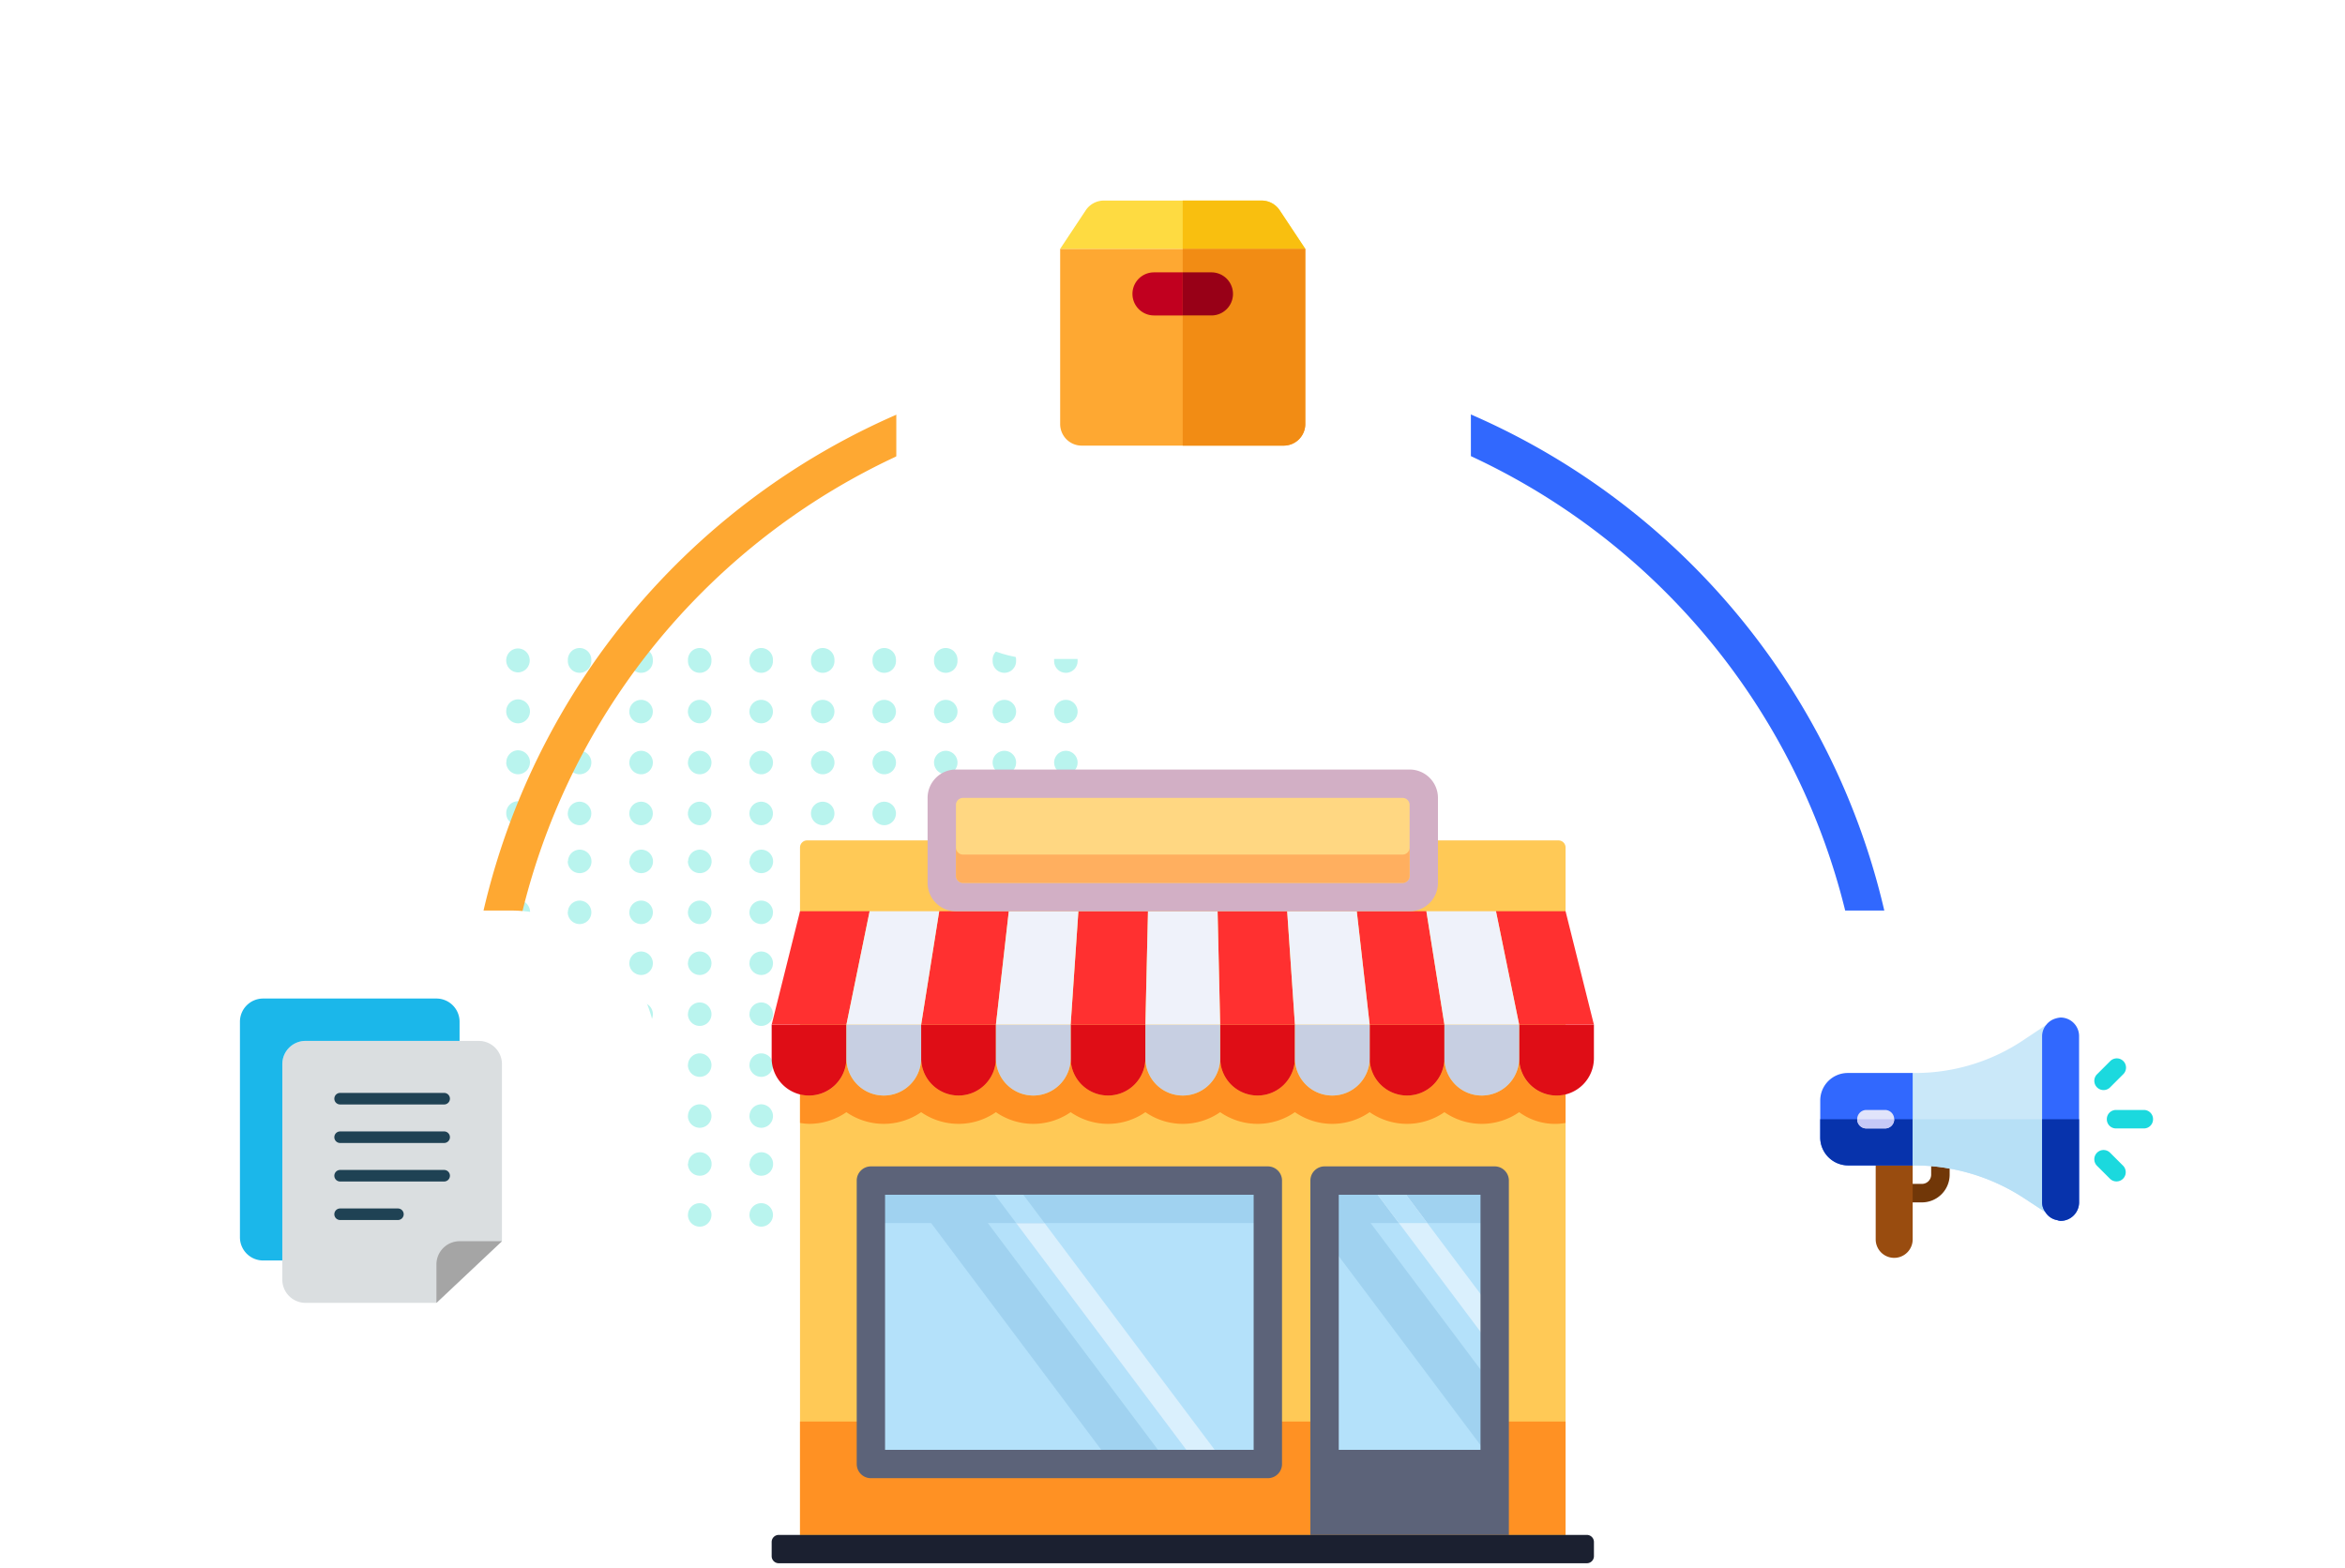 <svg xmlns="http://www.w3.org/2000/svg" xmlns:xlink="http://www.w3.org/1999/xlink" width="499.419" height="333.912" viewBox="0 0 499.419 333.912"><defs><style>.a{fill:#37dfce;opacity:0.35;}.b{fill:#ffc956;}.c{fill:#ff9123;}.d{fill:#b4e1fa;}.e{fill:#a0d2f0;}.f{fill:#daf0fd;}.g{fill:#df0d16;}.h{fill:#c7cfe2;}.i{fill:#ff3030;}.j{fill:#eff2fa;}.k{fill:#5c6379;}.l{fill:#d2afc5;}.m{fill:#ffd782;}.n{fill:#ffaf5f;}.o{fill:#1b2030;}.p,.w{fill:#fea832;}.p,.q{fill-rule:evenodd;}.ae,.q{fill:#3168fe;}.r{fill:#fff;}.s{fill:#dadee0;}.t{fill:#1bb7ea;}.u{fill:#a5a5a5;}.v{fill:#1f4254;}.x{fill:#c1001f;}.y{fill:#fedb41;}.z{fill:#f9bf0f;}.aa{fill:#f28c14;}.ab{fill:#980017;}.ac{fill:#713708;}.ad{fill:#994c0f;}.af{fill:#0733ac;}.ag{fill:#1bd9de;}.ah{fill:#cae8f9;}.ai{fill:#e1e4fb;}.aj{fill:#b7e0f6;}.ak{fill:#c5c9f7;}.al{filter:url(#e);}.am{filter:url(#c);}.an{filter:url(#a);}</style><filter id="a" x="0" y="175.959" width="157.952" height="157.953" filterUnits="userSpaceOnUse"><feOffset dy="10" input="SourceAlpha"/><feGaussianBlur stdDeviation="6" result="b"/><feFlood flood-opacity="0.11"/><feComposite operator="in" in2="b"/><feComposite in="SourceGraphic"/></filter><filter id="c" x="172.889" y="0" width="158.369" height="158.369" filterUnits="userSpaceOnUse"><feOffset dy="10" input="SourceAlpha"/><feGaussianBlur stdDeviation="6" result="d"/><feFlood flood-opacity="0.11"/><feComposite operator="in" in2="d"/><feComposite in="SourceGraphic"/></filter><filter id="e" x="341.466" y="175.959" width="157.952" height="157.953" filterUnits="userSpaceOnUse"><feOffset dy="10" input="SourceAlpha"/><feGaussianBlur stdDeviation="6" result="f"/><feFlood flood-opacity="0.11"/><feComposite operator="in" in2="f"/><feComposite in="SourceGraphic"/></filter></defs><g transform="translate(-146 -32231)"><path class="a" d="M116.69,120.618a2.5,2.5,0,1,1,2.5,2.553A2.525,2.525,0,0,1,116.69,120.618Zm-13.1,0a2.5,2.5,0,1,1,2.5,2.553A2.525,2.525,0,0,1,103.586,120.618Zm-12.48,0a2.5,2.5,0,1,1,2.5,2.553A2.526,2.526,0,0,1,91.106,120.618Zm-13.1,0a2.5,2.5,0,1,1,2.5,2.553A2.526,2.526,0,0,1,78,120.618Zm-13.1,0a2.5,2.5,0,1,1,2.5,2.553A2.526,2.526,0,0,1,64.9,120.618Zm-13.1,0a2.5,2.5,0,1,1,2.5,2.553A2.525,2.525,0,0,1,51.794,120.618Zm-13.1,0a2.5,2.5,0,1,1,2.5,2.553A2.525,2.525,0,0,1,38.69,120.618Zm-12.481,0a2.5,2.5,0,1,1,2.5,2.553A2.525,2.525,0,0,1,26.208,120.618Zm-13.1,0a2.5,2.5,0,1,1,2.5,2.553A2.525,2.525,0,0,1,13.1,120.618Zm-13.1,0a2.525,2.525,0,0,1,2.5-2.553,2.553,2.553,0,0,1,0,5.106A2.525,2.525,0,0,1,0,120.618Zm116.69-10.847a2.5,2.5,0,1,1,2.5,2.553A2.525,2.525,0,0,1,116.69,109.771Zm-13.1,0a2.5,2.5,0,1,1,2.5,2.553A2.525,2.525,0,0,1,103.586,109.771Zm-12.48,0a2.5,2.5,0,1,1,2.5,2.553A2.525,2.525,0,0,1,91.106,109.771Zm-13.1,0a2.5,2.5,0,1,1,2.5,2.553A2.525,2.525,0,0,1,78,109.771Zm-13.1,0a2.5,2.5,0,1,1,2.5,2.553A2.525,2.525,0,0,1,64.9,109.771Zm-13.1,0a2.5,2.5,0,1,1,2.5,2.553A2.525,2.525,0,0,1,51.794,109.771Zm-13.1,0a2.5,2.5,0,1,1,2.5,2.553A2.525,2.525,0,0,1,38.69,109.771Zm-12.481,0a2.5,2.5,0,1,1,2.5,2.553A2.525,2.525,0,0,1,26.208,109.771Zm-13.1,0a2.5,2.5,0,1,1,2.5,2.553A2.525,2.525,0,0,1,13.1,109.771Zm-13.1,0a2.525,2.525,0,0,1,2.5-2.553,2.553,2.553,0,0,1,0,5.106A2.525,2.525,0,0,1,0,109.771ZM116.69,99.559a2.5,2.5,0,1,1,2.5,2.553A2.525,2.525,0,0,1,116.69,99.559Zm-13.1,0a2.5,2.5,0,1,1,2.5,2.553A2.525,2.525,0,0,1,103.586,99.559Zm-12.48,0a2.5,2.5,0,1,1,2.5,2.553A2.525,2.525,0,0,1,91.106,99.559Zm-13.1,0a2.5,2.5,0,1,1,2.5,2.553A2.525,2.525,0,0,1,78,99.559Zm-13.1,0a2.5,2.5,0,1,1,2.5,2.553A2.525,2.525,0,0,1,64.9,99.559Zm-13.1,0a2.5,2.5,0,1,1,2.5,2.553A2.525,2.525,0,0,1,51.794,99.559Zm-13.1,0a2.5,2.5,0,1,1,2.5,2.553A2.525,2.525,0,0,1,38.69,99.559Zm-12.481,0a2.5,2.5,0,1,1,2.5,2.553A2.525,2.525,0,0,1,26.208,99.559Zm-13.1,0a2.5,2.5,0,1,1,2.5,2.553A2.525,2.525,0,0,1,13.1,99.559Zm-13.1,0a2.525,2.525,0,0,1,2.5-2.553,2.553,2.553,0,0,1,0,5.106A2.525,2.525,0,0,1,0,99.559ZM116.69,88.708a2.5,2.5,0,1,1,2.5,2.553A2.525,2.525,0,0,1,116.69,88.708Zm-13.1,0a2.5,2.5,0,1,1,2.5,2.553A2.525,2.525,0,0,1,103.586,88.708Zm-12.48,0a2.5,2.5,0,1,1,2.5,2.553A2.525,2.525,0,0,1,91.106,88.708Zm-13.1,0a2.5,2.5,0,1,1,2.5,2.553A2.525,2.525,0,0,1,78,88.708Zm-13.1,0a2.5,2.5,0,1,1,2.5,2.553A2.525,2.525,0,0,1,64.9,88.708Zm-13.1,0a2.5,2.5,0,1,1,2.5,2.553A2.525,2.525,0,0,1,51.794,88.708Zm-13.1,0a2.5,2.5,0,1,1,2.5,2.553A2.525,2.525,0,0,1,38.69,88.708Zm-12.481,0a2.5,2.5,0,1,1,2.5,2.553A2.525,2.525,0,0,1,26.208,88.708Zm-13.1,0a2.5,2.5,0,1,1,2.5,2.553A2.525,2.525,0,0,1,13.1,88.708Zm-13.1,0a2.525,2.525,0,0,1,2.5-2.553,2.553,2.553,0,0,1,0,5.106A2.525,2.525,0,0,1,0,88.708ZM116.69,77.86a2.5,2.5,0,1,1,2.5,2.553A2.525,2.525,0,0,1,116.69,77.86Zm-13.1,0a2.5,2.5,0,1,1,2.5,2.553A2.525,2.525,0,0,1,103.586,77.86Zm-12.48,0a2.5,2.5,0,1,1,2.5,2.553A2.525,2.525,0,0,1,91.106,77.86Zm-13.1,0a2.5,2.5,0,1,1,2.5,2.553A2.525,2.525,0,0,1,78,77.86Zm-13.1,0a2.5,2.5,0,1,1,2.5,2.553A2.525,2.525,0,0,1,64.9,77.86Zm-13.1,0a2.5,2.5,0,1,1,2.5,2.553A2.525,2.525,0,0,1,51.794,77.86Zm-13.1,0a2.5,2.5,0,1,1,2.5,2.553A2.525,2.525,0,0,1,38.69,77.86Zm-12.481,0a2.5,2.5,0,1,1,2.5,2.553A2.525,2.525,0,0,1,26.208,77.86Zm-13.1,0a2.5,2.5,0,1,1,2.5,2.553A2.525,2.525,0,0,1,13.1,77.86ZM0,77.86a2.525,2.525,0,0,1,2.5-2.552,2.553,2.553,0,0,1,0,5.1A2.525,2.525,0,0,1,0,77.86Zm116.69-10.85a2.5,2.5,0,1,1,2.5,2.552A2.525,2.525,0,0,1,116.69,67.011Zm-13.1,0a2.5,2.5,0,1,1,2.5,2.552A2.525,2.525,0,0,1,103.586,67.011Zm-12.48,0a2.5,2.5,0,1,1,2.5,2.552A2.525,2.525,0,0,1,91.106,67.011Zm-13.1,0a2.5,2.5,0,1,1,2.5,2.552A2.525,2.525,0,0,1,78,67.011Zm-13.1,0a2.5,2.5,0,1,1,2.5,2.552A2.525,2.525,0,0,1,64.9,67.011Zm-13.1,0a2.5,2.5,0,1,1,2.5,2.552A2.525,2.525,0,0,1,51.794,67.011Zm-13.1,0a2.5,2.5,0,1,1,2.5,2.552A2.525,2.525,0,0,1,38.69,67.011Zm-12.481,0a2.5,2.5,0,1,1,2.5,2.552A2.525,2.525,0,0,1,26.208,67.011Zm-13.1,0a2.5,2.5,0,1,1,2.5,2.552A2.525,2.525,0,0,1,13.1,67.011Zm-13.1,0a2.525,2.525,0,0,1,2.5-2.553,2.553,2.553,0,0,1,0,5.1A2.525,2.525,0,0,1,0,67.011ZM116.69,56.164a2.5,2.5,0,1,1,2.5,2.553A2.525,2.525,0,0,1,116.69,56.164Zm-13.1,0a2.5,2.5,0,1,1,2.5,2.553A2.525,2.525,0,0,1,103.586,56.164Zm-12.48,0a2.5,2.5,0,1,1,2.5,2.553A2.525,2.525,0,0,1,91.106,56.164Zm-13.1,0a2.5,2.5,0,1,1,2.5,2.553A2.525,2.525,0,0,1,78,56.164Zm-13.1,0a2.5,2.5,0,1,1,2.5,2.553A2.525,2.525,0,0,1,64.9,56.164Zm-13.1,0a2.5,2.5,0,1,1,2.5,2.553A2.525,2.525,0,0,1,51.794,56.164Zm-13.1,0a2.5,2.5,0,1,1,2.5,2.553A2.525,2.525,0,0,1,38.69,56.164Zm-12.481,0a2.5,2.5,0,1,1,2.5,2.553A2.525,2.525,0,0,1,26.208,56.164Zm-13.1,0a2.5,2.5,0,1,1,2.5,2.553A2.525,2.525,0,0,1,13.1,56.164Zm-13.1,0a2.525,2.525,0,0,1,2.5-2.553,2.553,2.553,0,0,1,0,5.106A2.525,2.525,0,0,1,0,56.164Zm116.69-10.85a2.5,2.5,0,1,1,2.5,2.553A2.525,2.525,0,0,1,116.69,45.313Zm-13.1,0a2.5,2.5,0,1,1,2.5,2.553A2.525,2.525,0,0,1,103.586,45.313Zm-12.48,0a2.5,2.5,0,1,1,2.5,2.553A2.525,2.525,0,0,1,91.106,45.313Zm-13.1,0a2.5,2.5,0,1,1,2.5,2.553A2.525,2.525,0,0,1,78,45.313Zm-13.1,0a2.5,2.5,0,1,1,2.5,2.553A2.525,2.525,0,0,1,64.9,45.313Zm-13.1,0a2.5,2.5,0,1,1,2.5,2.553A2.525,2.525,0,0,1,51.794,45.313Zm-13.1,0a2.5,2.5,0,1,1,2.5,2.553A2.525,2.525,0,0,1,38.69,45.313Zm-12.481,0a2.5,2.5,0,1,1,2.5,2.553A2.525,2.525,0,0,1,26.208,45.313Zm-13.1,0a2.5,2.5,0,1,1,2.5,2.553A2.525,2.525,0,0,1,13.1,45.313Zm-13.1,0a2.525,2.525,0,0,1,2.5-2.553,2.553,2.553,0,0,1,0,5.106A2.525,2.525,0,0,1,0,45.313ZM116.69,35.1a2.5,2.5,0,1,1,2.5,2.553A2.525,2.525,0,0,1,116.69,35.1Zm-13.1,0a2.5,2.5,0,1,1,2.5,2.553A2.525,2.525,0,0,1,103.586,35.1Zm-12.48,0a2.5,2.5,0,1,1,2.5,2.553A2.525,2.525,0,0,1,91.106,35.1ZM78,35.1a2.5,2.5,0,1,1,2.5,2.553A2.525,2.525,0,0,1,78,35.1Zm-13.1,0a2.5,2.5,0,1,1,2.5,2.553A2.525,2.525,0,0,1,64.9,35.1Zm-13.1,0a2.5,2.5,0,1,1,2.5,2.553A2.525,2.525,0,0,1,51.794,35.1Zm-13.1,0a2.5,2.5,0,1,1,2.5,2.553A2.525,2.525,0,0,1,38.69,35.1Zm-12.481,0a2.5,2.5,0,1,1,2.5,2.553A2.525,2.525,0,0,1,26.208,35.1Zm-13.1,0a2.5,2.5,0,1,1,2.5,2.553A2.525,2.525,0,0,1,13.1,35.1ZM0,35.1a2.525,2.525,0,0,1,2.5-2.552,2.553,2.553,0,0,1,0,5.1A2.525,2.525,0,0,1,0,35.1ZM116.69,24.255a2.5,2.5,0,1,1,2.5,2.553A2.525,2.525,0,0,1,116.69,24.255Zm-13.1,0a2.5,2.5,0,1,1,2.5,2.553A2.525,2.525,0,0,1,103.586,24.255Zm-12.48,0a2.5,2.5,0,1,1,2.5,2.553A2.525,2.525,0,0,1,91.106,24.255Zm-13.1,0a2.5,2.5,0,1,1,2.5,2.553A2.525,2.525,0,0,1,78,24.255Zm-13.1,0a2.5,2.5,0,1,1,2.5,2.553A2.525,2.525,0,0,1,64.9,24.255Zm-13.1,0a2.5,2.5,0,1,1,2.5,2.553A2.525,2.525,0,0,1,51.794,24.255Zm-13.1,0a2.5,2.5,0,1,1,2.5,2.553A2.525,2.525,0,0,1,38.69,24.255Zm-12.481,0a2.5,2.5,0,1,1,2.5,2.553A2.525,2.525,0,0,1,26.208,24.255Zm-13.1,0a2.5,2.5,0,1,1,2.5,2.553A2.525,2.525,0,0,1,13.1,24.255Zm-13.1,0A2.525,2.525,0,0,1,2.5,21.7a2.553,2.553,0,0,1,0,5.106A2.525,2.525,0,0,1,0,24.255ZM116.69,13.4a2.5,2.5,0,1,1,2.5,2.553A2.525,2.525,0,0,1,116.69,13.4Zm-13.1,0a2.5,2.5,0,1,1,2.5,2.553A2.525,2.525,0,0,1,103.586,13.4Zm-12.48,0a2.5,2.5,0,1,1,2.5,2.553A2.525,2.525,0,0,1,91.106,13.4ZM78,13.4a2.5,2.5,0,1,1,2.5,2.553A2.525,2.525,0,0,1,78,13.4Zm-13.1,0a2.5,2.5,0,1,1,2.5,2.553A2.525,2.525,0,0,1,64.9,13.4Zm-13.1,0a2.5,2.5,0,1,1,2.5,2.553A2.525,2.525,0,0,1,51.794,13.4Zm-13.1,0a2.5,2.5,0,1,1,2.5,2.553A2.525,2.525,0,0,1,38.69,13.4Zm-12.481,0a2.5,2.5,0,1,1,2.5,2.553A2.525,2.525,0,0,1,26.208,13.4Zm-13.1,0a2.5,2.5,0,1,1,2.5,2.553A2.525,2.525,0,0,1,13.1,13.4ZM0,13.4A2.525,2.525,0,0,1,2.5,10.85a2.553,2.553,0,0,1,0,5.106A2.525,2.525,0,0,1,0,13.4ZM116.69,2.553a2.5,2.5,0,1,1,4.992,0,2.5,2.5,0,1,1-4.992,0Zm-13.1,0a2.5,2.5,0,1,1,4.992,0,2.5,2.5,0,1,1-4.992,0Zm-12.48,0a2.5,2.5,0,1,1,4.992,0,2.5,2.5,0,1,1-4.992,0Zm-13.1,0a2.5,2.5,0,1,1,4.992,0,2.5,2.5,0,1,1-4.992,0Zm-13.1,0a2.5,2.5,0,1,1,4.992,0,2.5,2.5,0,1,1-4.992,0Zm-13.1,0a2.5,2.5,0,1,1,4.992,0,2.5,2.5,0,1,1-4.992,0Zm-13.1,0a2.5,2.5,0,1,1,4.992,0,2.5,2.5,0,1,1-4.992,0Zm-12.481,0a2.5,2.5,0,1,1,4.992,0,2.5,2.5,0,1,1-4.992,0Zm-13.1,0a2.5,2.5,0,1,1,4.992,0,2.5,2.5,0,1,1-4.992,0ZM0,2.553A2.525,2.525,0,0,1,2.5,0a2.525,2.525,0,0,1,2.5,2.553A2.525,2.525,0,0,1,2.5,5.106,2.525,2.525,0,0,1,0,2.553Z" transform="translate(253.813 32369.127)"/><g transform="translate(164 32239)"><g transform="translate(146.343 155.924)"><path class="b" d="M180.694,203.928H17.655V54.475a1.51,1.51,0,0,1,1.51-1.51H179.184a1.51,1.51,0,0,1,1.51,1.51Z" transform="translate(-11.617 -37.869)"/><g transform="translate(6.036 61.482)"><rect class="c" width="163.039" height="24.154" transform="translate(0.002 77.404)"/><path class="c" d="M180.69,196.289a7.876,7.876,0,0,1-9.881-7.7,7.96,7.96,0,0,1-15.92,0,7.96,7.96,0,0,1-15.92,0,7.96,7.96,0,0,1-15.92,0,7.96,7.96,0,0,1-15.92,0,7.96,7.96,0,0,1-15.92,0,7.96,7.96,0,0,1-15.92,0,7.96,7.96,0,0,1-15.92,0,7.96,7.96,0,0,1-15.92,0,7.96,7.96,0,0,1-15.92,0,7.876,7.876,0,0,1-9.881,7.7v6.1a13.833,13.833,0,0,0,1.921.193,13.915,13.915,0,0,0,7.96-2.488,13.974,13.974,0,0,0,15.92,0,13.97,13.97,0,0,0,15.92,0,13.97,13.97,0,0,0,15.92,0,13.97,13.97,0,0,0,15.92,0,13.97,13.97,0,0,0,15.92,0,13.97,13.97,0,0,0,15.92,0,13.97,13.97,0,0,0,15.92,0,13.97,13.97,0,0,0,15.92,0,13.97,13.97,0,0,0,15.92,0,12.921,12.921,0,0,0,9.881,2.3v-6.1Z" transform="translate(-17.649 -188.589)"/></g><g transform="translate(21.135 87.559)"><rect class="d" width="84.538" height="60.384"/><rect class="d" width="36.23" height="60.384" transform="translate(96.617)"/></g><rect class="e" width="36.23" height="9.058" transform="translate(117.752 87.559)"/><path class="f" d="M397.93,293.006,376.8,264.828h-6.04l27.171,36.231Z" transform="translate(-243.952 -177.27)"/><path class="e" d="M347.3,264.828h-3.02v12.078l36.231,48.3v-16.1Z" transform="translate(-226.527 -177.27)"/><path class="d" d="M383.588,273.884l-6.789-9.055h-6.04l6.794,9.055Z" transform="translate(-243.952 -177.27)"/><path class="f" d="M183.741,325.21H177.7l-45.289-60.382h6.039Z" transform="translate(-87.126 -177.27)"/><g transform="translate(21.135 87.558)"><path class="e" d="M136.814,325.21H124.736L79.448,264.828H91.525Z" transform="translate(-73.409 -264.828)"/><rect class="e" width="84.538" height="9.058" transform="translate(0 0.001)"/></g><path class="d" d="M145.246,273.884l-6.793-9.055h-6.039l6.793,9.055Z" transform="translate(-87.126 -177.27)"/><g transform="translate(0 54.346)"><path class="g" d="M194.143,182.821h0a7.96,7.96,0,0,1-7.962-7.961v-7.136H202.1v7.136A7.96,7.96,0,0,1,194.143,182.821Z" transform="translate(-122.503 -167.724)"/><path class="g" d="M287.235,182.821h0a7.961,7.961,0,0,1-7.962-7.961v-7.136h15.919v7.136A7.959,7.959,0,0,1,287.235,182.821Z" transform="translate(-183.754 -167.724)"/><path class="g" d="M101.051,182.821h0a7.96,7.96,0,0,1-7.96-7.961v-7.136H109.01v7.136A7.96,7.96,0,0,1,101.051,182.821Z" transform="translate(-61.252 -167.724)"/><path class="g" d="M7.96,182.821h0A7.96,7.96,0,0,1,0,174.86v-7.136H15.92v7.136A7.96,7.96,0,0,1,7.96,182.821Z" transform="translate(0 -167.724)"/><path class="g" d="M380.32,182.821h0a7.959,7.959,0,0,1-7.957-7.961v-7.136h15.919v7.136A7.96,7.96,0,0,1,380.32,182.821Z" transform="translate(-245.007 -167.724)"/></g><g transform="translate(47.759 54.346)"><path class="h" d="M147.6,182.821h0a7.96,7.96,0,0,1-7.962-7.961v-7.136h15.921v7.136A7.96,7.96,0,0,1,147.6,182.821Z" transform="translate(-139.636 -167.724)"/><path class="h" d="M333.78,182.821h0a7.96,7.96,0,0,1-7.962-7.961v-7.136h15.921v7.136A7.959,7.959,0,0,1,333.78,182.821Z" transform="translate(-262.14 -167.724)"/></g><path class="g" d="M473.418,182.821h0a7.962,7.962,0,0,1-7.964-7.961v-7.136h15.919v7.136A7.956,7.956,0,0,1,473.418,182.821Z" transform="translate(-306.257 -113.377)"/><g transform="translate(15.919 54.346)"><path class="h" d="M426.864,182.821h0a7.956,7.956,0,0,1-7.955-7.961v-7.136h15.919v7.136A7.962,7.962,0,0,1,426.864,182.821Z" transform="translate(-291.553 -167.724)"/><path class="h" d="M54.5,182.821h0a7.96,7.96,0,0,1-7.96-7.961v-7.136h15.92v7.136A7.96,7.96,0,0,1,54.5,182.821Z" transform="translate(-46.545 -167.724)"/><path class="h" d="M240.687,182.821h0a7.961,7.961,0,0,1-7.959-7.961v-7.136h15.921v7.136A7.96,7.96,0,0,1,240.687,182.821Z" transform="translate(-169.049 -167.724)"/></g><g transform="translate(0 30.192)"><path class="i" d="M202.1,121.256H186.182L187.828,97.1h14.823Z" transform="translate(-122.504 -97.103)"/><path class="i" d="M294.139,121.256H278.22L277.667,97.1h14.825Z" transform="translate(-182.7 -97.103)"/><path class="i" d="M109.011,121.256H93.091L96.934,97.1h14.822Z" transform="translate(-61.252 -97.103)"/><path class="i" d="M15.92,121.256H0L6.038,97.1H20.86Z" transform="translate(0 -97.103)"/><path class="i" d="M383,121.256H367.082L364.339,97.1h14.82Z" transform="translate(-239.727 -97.103)"/></g><g transform="translate(47.759 30.192)"><path class="j" d="M155.557,121.256H139.636L142.382,97.1H157.2Z" transform="translate(-139.636 -97.103)"/><path class="j" d="M338.571,121.256H322.65L321,97.1h14.825Z" transform="translate(-258.971 -97.103)"/></g><path class="i" d="M471.872,121.256H455.949L451.009,97.1h14.823Z" transform="translate(-296.755 -66.911)"/><g transform="translate(15.92 30.192)"><path class="j" d="M427.436,121.256H411.518L407.674,97.1H422.5Z" transform="translate(-284.159 -97.103)"/><path class="j" d="M62.466,121.256H46.546L51.487,97.1H66.308Z" transform="translate(-46.546 -97.103)"/><path class="j" d="M248.648,121.256H232.727l.551-24.153H248.1Z" transform="translate(-169.049 -97.103)"/></g><g transform="translate(18.115 84.538)"><path class="k" d="M137.5,262.038v54.347H59V262.038h78.5m3.02-6.038H55.985a3.019,3.019,0,0,0-3.02,3.018V319.4a3.02,3.02,0,0,0,3.02,3.018h84.538a3.019,3.019,0,0,0,3.019-3.018V259.018A3.019,3.019,0,0,0,140.524,256Z" transform="translate(-52.965 -256)"/><path class="k" d="M374.7,256H338.47a3.019,3.019,0,0,0-3.022,3.018V334.5h42.271V259.018A3.018,3.018,0,0,0,374.7,256Zm-3.022,60.385H341.488V262.038h30.191Z" transform="translate(-238.831 -256)"/></g><path class="l" d="M199.758,39.02H103.142A6.038,6.038,0,0,1,97.1,32.982V14.866a6.038,6.038,0,0,1,6.038-6.038h96.616a6.038,6.038,0,0,1,6.038,6.038V32.982A6.038,6.038,0,0,1,199.758,39.02Z" transform="translate(-63.892 -8.828)"/><path class="m" d="M209.865,44.6h-93.6a1.509,1.509,0,0,1-1.51-1.509v-15.1a1.509,1.509,0,0,1,1.51-1.509h93.6a1.509,1.509,0,0,1,1.509,1.509v15.1A1.509,1.509,0,0,1,209.865,44.6Z" transform="translate(-75.508 -20.445)"/><path class="n" d="M116.268,64.927h93.6a1.509,1.509,0,0,0,1.509-1.509V57.379a1.509,1.509,0,0,1-1.509,1.51h-93.6a1.51,1.51,0,0,1-1.51-1.51v6.039A1.51,1.51,0,0,0,116.268,64.927Z" transform="translate(-75.508 -40.773)"/><path class="o" d="M173.606,491.551H1.51A1.508,1.508,0,0,1,0,490.044v-3.02a1.508,1.508,0,0,1,1.51-1.508h172.1a1.508,1.508,0,0,1,1.51,1.508v3.02A1.508,1.508,0,0,1,173.606,491.551Z" transform="translate(0 -322.477)"/></g><g transform="translate(81.011 67.625)"><path class="p" d="M152.947-249.633A152.948,152.948,0,0,0,0-96.684H8.1A144.851,144.851,0,0,1,152.947-241.535Z" transform="translate(0 249.633)"/></g><g transform="translate(234.323 67.625)"><path class="q" d="M0-249.633A152.947,152.947,0,0,1,152.947-96.687h-8.1A144.85,144.85,0,0,0,0-241.535Z" transform="translate(0 249.633)"/></g><g transform="translate(0 175.959)"><g class="an" transform="matrix(1, 0, 0, 1, -18, -183.96)"><path class="r" d="M31.27,0H90.683a31.27,31.27,0,0,1,31.27,31.27V90.683a31.27,31.27,0,0,1-31.27,31.27H31.27A31.27,31.27,0,0,1,0,90.683V31.27A31.27,31.27,0,0,1,31.27,0Z" transform="translate(18 183.96)"/></g><g transform="translate(33.101 28.746)"><path class="s" d="M131.25,61.244a4.939,4.939,0,0,0-4.924-4.924H89.4a4.939,4.939,0,0,0-4.924,4.924V107.2A4.939,4.939,0,0,0,89.4,112.12h27.9l13.95-13.13Z" transform="translate(-75.449 -47.294)"/><path class="t" d="M37.182,13.95A4.938,4.938,0,0,1,42.1,9.026H74.93v-4.1A4.938,4.938,0,0,0,70.007,0H33.079a4.938,4.938,0,0,0-4.924,4.924V50.876A4.938,4.938,0,0,0,33.079,55.8h4.1Z" transform="translate(-28.155)"/><path class="u" d="M294.187,322.56h9.026l-13.948,13.129v-8.2A4.938,4.938,0,0,1,294.187,322.56Z" transform="translate(-247.417 -270.863)"/><g transform="translate(20.104 20.104)"><path class="v" d="M154.825,179.1h22.156a1.23,1.23,0,1,0,0-2.461H154.825a1.23,1.23,0,0,0,0,2.461" transform="translate(-153.595 -168.434)"/><path class="v" d="M154.825,127.9h22.156a1.23,1.23,0,1,0,0-2.461H154.825a1.23,1.23,0,0,0,0,2.461" transform="translate(-153.595 -125.44)"/><path class="v" d="M154.825,230.3h22.156a1.23,1.23,0,1,0,0-2.46H154.825a1.23,1.23,0,1,0,0,2.46" transform="translate(-153.595 -211.429)"/><path class="v" d="M154.825,281.5h12.31a1.23,1.23,0,1,0,0-2.46h-12.31a1.23,1.23,0,1,0,0,2.46" transform="translate(-153.595 -254.423)"/></g></g></g><g transform="translate(172.889 0)"><g class="am" transform="matrix(1, 0, 0, 1, -190.89, -8)"><rect class="r" width="122.369" height="122.369" rx="30" transform="translate(190.89 8)"/></g><g transform="translate(34.896 34.724)"><path class="w" d="M0,100.878v37.33a4.593,4.593,0,0,0,4.588,4.587H47.615a4.593,4.593,0,0,0,4.588-4.587v-37.33Z" transform="translate(0 -90.593)"/><path class="x" d="M167.824,159.177H155.589a4.588,4.588,0,0,1,0-9.177h12.235a4.588,4.588,0,0,1,0,9.177Z" transform="translate(-135.604 -134.706)"/><path class="y" d="M52.2,10.285v0L46.74,2.049A4.636,4.636,0,0,0,42.9,0H9.3A4.64,4.64,0,0,0,5.456,2.061L0,10.285Z" transform="translate(0 0)"/><path class="z" d="M272.8,0H256V10.285h26.1v0l-5.465-8.233A4.631,4.631,0,0,0,272.8,0Z" transform="translate(-229.899 0)"/><path class="aa" d="M256,142.795h21.513a4.6,4.6,0,0,0,4.59-4.587v-37.33H256Z" transform="translate(-229.899 -90.593)"/><path class="ab" d="M262.117,150H256v9.177h6.117a4.588,4.588,0,0,0,0-9.177Z" transform="translate(-229.899 -134.706)"/></g></g><g transform="translate(341.466 175.959)"><g class="al" transform="matrix(1, 0, 0, 1, -359.47, -183.96)"><path class="r" d="M31.27,0H90.683a31.27,31.27,0,0,1,31.27,31.27V90.683a31.27,31.27,0,0,1-31.27,31.27H31.27A31.27,31.27,0,0,1,0,90.683V31.27A31.27,31.27,0,0,1,31.27,0Z" transform="translate(359.47 183.96)"/></g><g transform="translate(63.419 12.808) rotate(45)"><path class="ac" d="M6.146,11.491,3.362,14.275A1.969,1.969,0,0,1,.577,11.491L3.362,8.706a1.97,1.97,0,0,0,0-2.784L.8,3.362A1.969,1.969,0,1,1,3.586.577l2.56,2.56A5.913,5.913,0,0,1,6.146,11.491Z" transform="translate(26.234 40.081)"/><path class="ad" d="M19.492,19.492h0a3.938,3.938,0,0,1-5.569,0L0,5.569,5.569,0,19.492,13.923A3.938,3.938,0,0,1,19.492,19.492Z" transform="translate(17.066 44.611)"/><path class="ae" d="M16.954,0l8.632,8.632-.167,5.4L15.674,23.78a5.966,5.966,0,0,1-8.409-.056L1.7,18.155a5.857,5.857,0,0,1,.056-8.3L11.5.111Z" transform="translate(0 33.361)"/><path class="af" d="M16.707,0l4.344,4.344-.167,5.4-9.746,9.746a5.966,5.966,0,0,1-8.409-.056L0,16.707Z" transform="translate(4.535 37.65)"/><g transform="translate(39.455 0)"><path class="ag" d="M1.97,7.876A1.968,1.968,0,0,1,0,5.908V1.969a1.969,1.969,0,1,1,3.937,0V5.907A1.968,1.968,0,0,1,1.97,7.876Z" transform="translate(0)"/><path class="ag" d="M5.907,3.939H1.969A1.969,1.969,0,0,1,1.969,0H5.907a1.969,1.969,0,0,1,0,3.937Z" transform="translate(11.814 15.752)"/><path class="ag" d="M7.546.585a1.95,1.95,0,0,1,0,2.784L3.369,7.546a1.95,1.95,0,0,1-2.784,0,1.95,1.95,0,0,1,0-2.784L4.762.585A1.95,1.95,0,0,1,7.546.585Z" transform="translate(7.656 3.65)"/></g><path class="ah" d="M19.492,2.283,38.983,21.775c.557.557,1.253,6.432,1.977,6.544L35.475,29.46A42.7,42.7,0,0,0,14.4,40.793l-.473.473L0,27.344l.473-.473A41.379,41.379,0,0,0,11.723,5.708L12.864,0Z" transform="translate(11.497 6.129)"/><path class="ai" d="M6.154.585a1.95,1.95,0,0,1,0,2.784L3.369,6.154a1.95,1.95,0,0,1-2.784,0,1.95,1.95,0,0,1,0-2.784L3.369.585A1.95,1.95,0,0,1,6.154.585Z" transform="translate(9.52 42.634)"/><path class="aj" d="M22.276,0l9.746,9.746c.557.557,1.253,6.432,1.977,6.544l-5.485,1.142A42.7,42.7,0,0,0,7.435,28.764l-.473.473L0,22.276Z" transform="translate(18.458 18.158)"/><path class="ak" d="M5.569,0a1.95,1.95,0,0,1,0,2.784L2.784,5.569A1.95,1.95,0,0,1,0,5.569Z" transform="translate(10.104 43.218)"/><path class="ae" d="M6.661,1.149,31.722,26.209a3.95,3.95,0,0,1,0,5.569,2.3,2.3,0,0,1-.613.39,3.679,3.679,0,0,1-2.979.585,3.508,3.508,0,0,1-1.977-.975L1.092,6.718A3.862,3.862,0,0,1,.034,4.434,3.9,3.9,0,0,1,.507,2.012a4.693,4.693,0,0,1,.585-.863A3.95,3.95,0,0,1,6.661,1.149Z" transform="translate(24.327 1.694)"/><path class="af" d="M5.569,0,18.1,12.53a3.949,3.949,0,0,1,0,5.569,2.3,2.3,0,0,1-.613.39,3.679,3.679,0,0,1-2.979.585A3.507,3.507,0,0,1,12.53,18.1L0,5.569Z" transform="translate(37.949 15.373)"/></g></g></g></g></svg>
